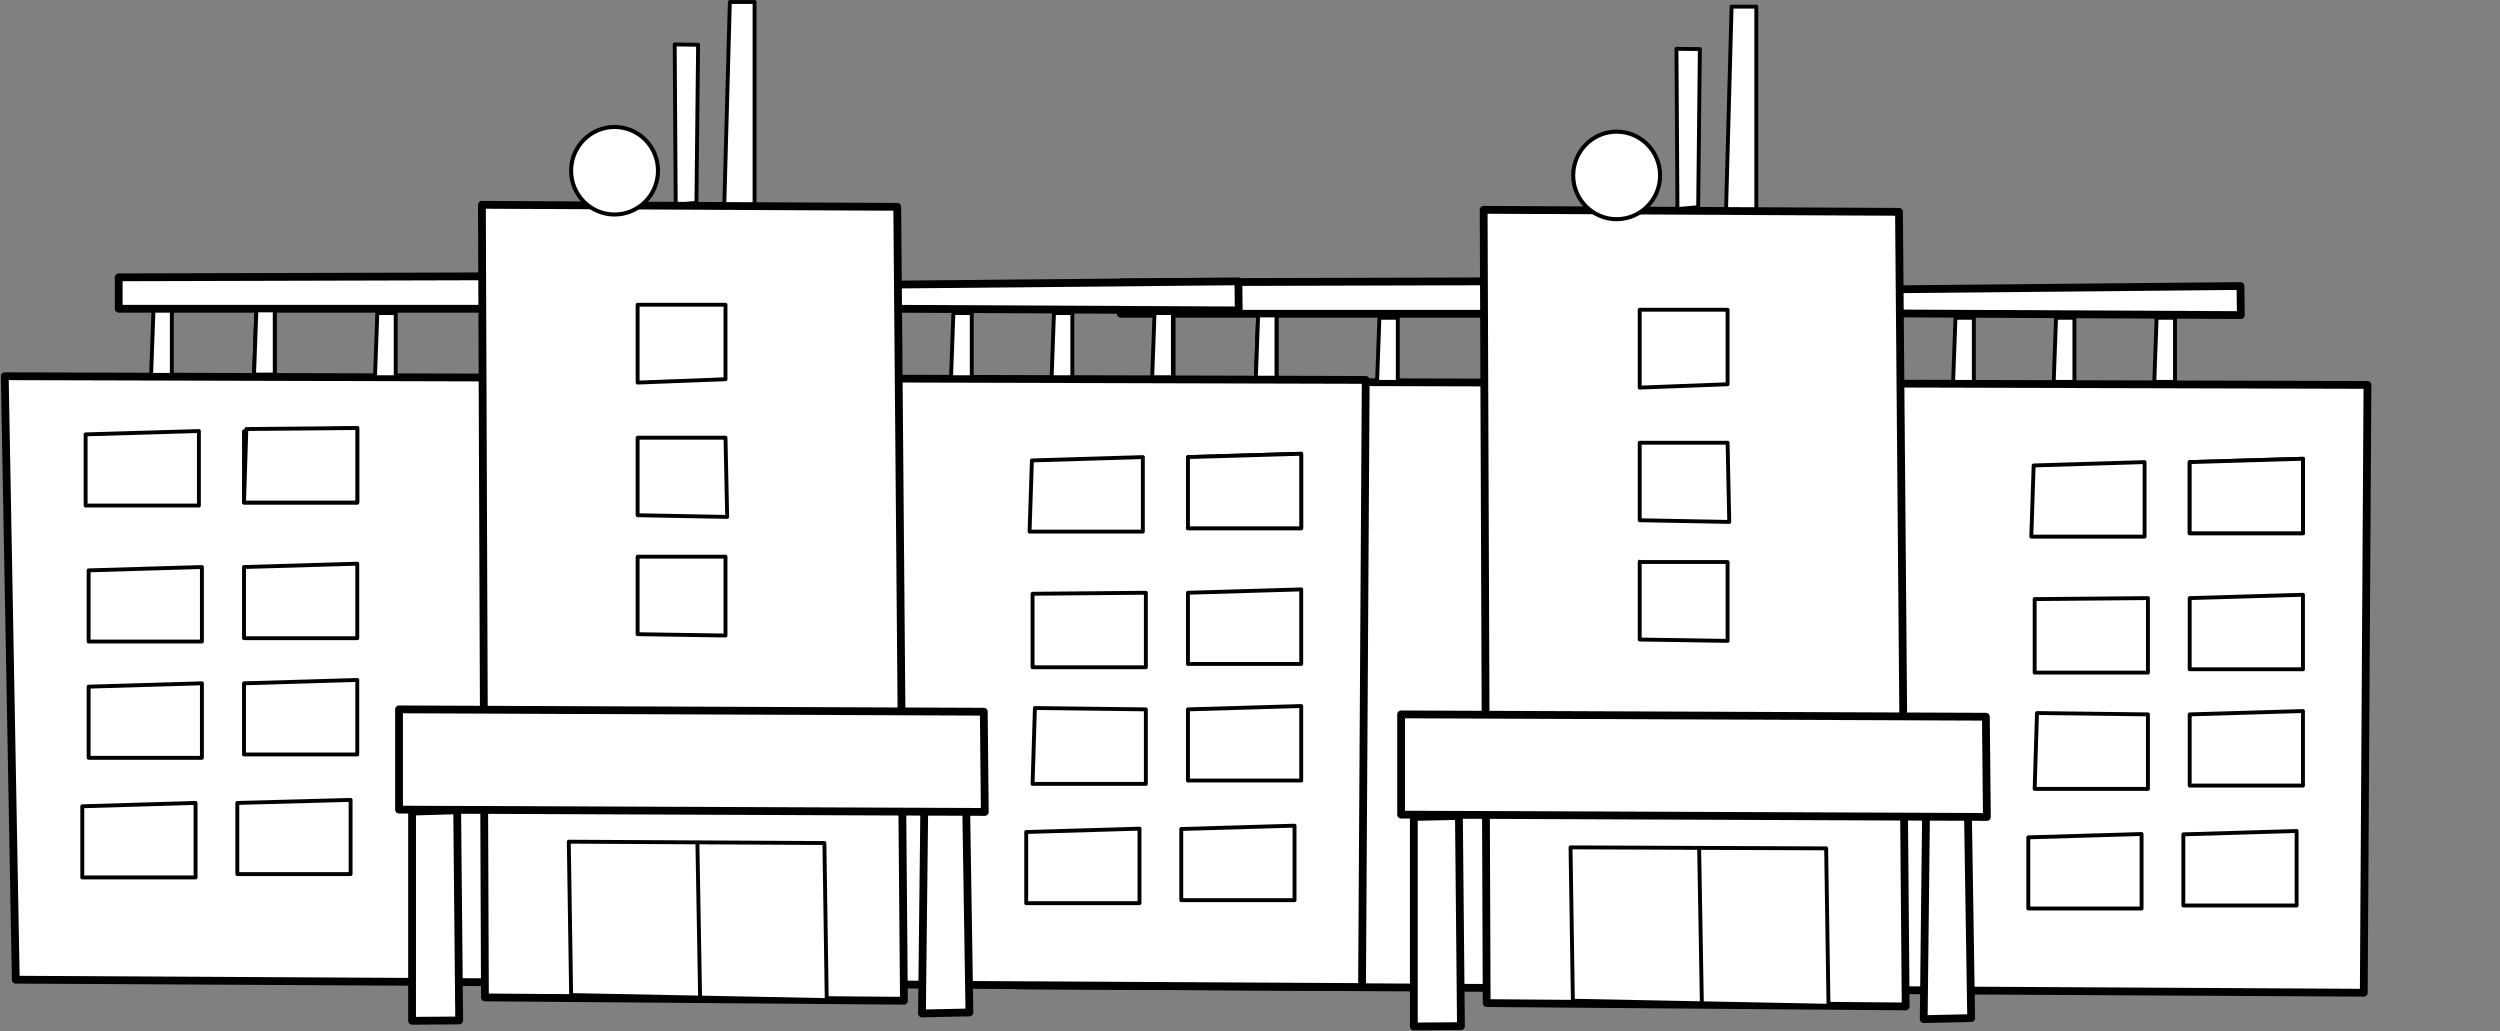 <?xml version="1.0" encoding="utf-8"?>
<!-- Generator: Adobe Illustrator 18.1.1, SVG Export Plug-In . SVG Version: 6.00 Build 0)  -->
<svg version="1.1"
	 id="svg2" xmlns:dc="http://purl.org/dc/elements/1.1/" xmlns:cc="http://creativecommons.org/ns#" xmlns:rdf="http://www.w3.org/1999/02/22-rdf-syntax-ns#" xmlns:svg="http://www.w3.org/2000/svg" xmlns:sodipodi="http://sodipodi.sourceforge.net/DTD/sodipodi-0.dtd" xmlns:inkscape="http://www.inkscape.org/namespaces/inkscape" sodipodi:docname="hospital_lineart.svg" inkscape:version="0.48+devel r12862"
	 xmlns="http://www.w3.org/2000/svg" xmlns:xlink="http://www.w3.org/1999/xlink" x="0px" y="0px"
	 viewBox="-299.2 149.1 641.2 264.5" enable-background="new -299.2 149.1 641.2 264.5" xml:space="preserve">
<rect x="-299.2" y="149.1" width="641.2" height="264.5" fill="#808080" stroke="none"/>
<g id="layer1_1_" transform="translate(-204.805,-396.452)" inkscape:label="Calque 1" inkscape:groupmode="layer">
	<g id="g4324_1_" transform="matrix(0.857,0,0,0.857,-58.38,29.979)">
		
			<path id="path3442_1_" sodipodi:nodetypes="ccccc" inkscape:connector-curvature="0" fill="#FFFFFF" stroke="#000000" stroke-width="2.333" stroke-linecap="round" stroke-linejoin="round" d="
			M259.2,715.7l3.3,180.8l402.9,2.2l1.1-181.9L259.2,715.7z"/>
		
			<path id="path4236_1_" sodipodi:nodetypes="ccccc" inkscape:connector-curvature="0" fill="#FFFFFF" stroke="#000000" stroke-width="2.333" stroke-linecap="round" stroke-linejoin="round" d="
			M522.4,688.2l1,7.2l105.2,0.5l-0.1-8.7L522.4,688.2z"/>
		
			<path id="path4234_1_" sodipodi:nodetypes="ccccc" inkscape:connector-curvature="0" fill="#FFFFFF" stroke="#000000" stroke-width="2.333" stroke-linecap="round" stroke-linejoin="round" d="
			M293.4,686.1v9.4h111.5l-1-9.7L293.4,686.1z"/>
		
			<path id="path4242_1_" sodipodi:nodetypes="ccccc" inkscape:connector-curvature="0" fill="#FFFFFF" stroke="#000000" stroke-width="1.167" stroke-linecap="round" stroke-linejoin="round" d="
			M459.7,616.2l0.3,48l6.2-0.6l0.5-47.3L459.7,616.2z"/>
		
			<path id="path4322_1_" inkscape:connector-curvature="0" fill="#FFFFFF" stroke="#000000" stroke-width="1.167" stroke-linecap="round" stroke-linejoin="round" d="
			M476.2,603.6l-1.7,62.3l9.1-0.7v-61.6H476.2z"/>
		
			<path id="path4212_1_" sodipodi:nodetypes="ccccc" inkscape:connector-curvature="0" fill="#FFFFFF" stroke="#000000" stroke-width="2.333" stroke-linecap="round" stroke-linejoin="round" d="
			M402,664.4l0.9,237.4l125.4,1l-2-237.8L402,664.4z"/>
		
			<path id="path4220_1_" sodipodi:nodetypes="ccccc" inkscape:connector-curvature="0" fill="#FFFFFF" stroke="#000000" stroke-width="2.333" stroke-linecap="round" stroke-linejoin="round" d="
			M381.1,846.1v62.7l14.1-0.1l-0.6-62.9L381.1,846.1z"/>
		
			<path id="path4222_1_" sodipodi:nodetypes="ccccc" inkscape:connector-curvature="0" fill="#FFFFFF" stroke="#000000" stroke-width="2.333" stroke-linecap="round" stroke-linejoin="round" d="
			M534.4,843.8l-0.7,62.8l14.2-0.3l-1-63.6L534.4,843.8z"/>
		
			<path id="path4214_1_" sodipodi:nodetypes="ccccc" inkscape:connector-curvature="0" fill="#FFFFFF" stroke="#000000" stroke-width="2.333" stroke-linecap="round" stroke-linejoin="round" d="
			M377.3,815.4v30l175.3,0.7l-0.3-30L377.3,815.4z"/>
		
			<path id="path4216_1_" sodipodi:nodetypes="ccccc" inkscape:connector-curvature="0" fill="#FFFFFF" stroke="#000000" stroke-width="1.167" stroke-linecap="round" stroke-linejoin="round" d="
			M428,855.2l0.7,45.9l76.5,1.5l-0.7-47.1L428,855.2z"/>
		
			<path id="path4218_1_" sodipodi:nodetypes="cc" inkscape:connector-curvature="0" fill="#FFFFFF" stroke="#000000" stroke-width="1.167" stroke-linecap="round" stroke-linejoin="round" d="
			M466.5,856l0.8,45.9"/>
		
			<path id="path4228_1_" sodipodi:nodetypes="ccccc" inkscape:connector-curvature="0" fill="#FFFFFF" stroke="#000000" stroke-width="1.167" stroke-linecap="round" stroke-linejoin="round" d="
			M448.7,694.4v23.2l26.3-1v-22.3H448.7z"/>
		
			<ellipse id="path4240_1_" fill="#FFFFFF" stroke="#000000" stroke-width="1.212" stroke-linecap="round" stroke-linejoin="round" cx="441.8" cy="654.1" rx="13" ry="13.1"/>
		
			<path id="path4258_1_" sodipodi:nodetypes="ccccc" inkscape:connector-curvature="0" fill="#FFFFFF" stroke="#000000" stroke-width="1.167" stroke-linecap="round" stroke-linejoin="round" d="
			M566.6,740.9l-0.7,21.3h33.9v-22.3L566.6,740.9z"/>
		
			<path id="path4260_1_" sodipodi:nodetypes="ccccc" inkscape:connector-curvature="0" fill="#FFFFFF" stroke="#000000" stroke-width="1.167" stroke-linecap="round" stroke-linejoin="round" d="
			M613.3,739.9v21.3h33.9v-22.3L613.3,739.9z"/>
		
			<path id="path4262_1_" sodipodi:nodetypes="ccccc" inkscape:connector-curvature="0" fill="#FFFFFF" stroke="#000000" stroke-width="1.167" stroke-linecap="round" stroke-linejoin="round" d="
			M613.3,739.9v21.3h33.9v-22.3L613.3,739.9z"/>
		
			<path id="path4264_1_" sodipodi:nodetypes="ccccc" inkscape:connector-curvature="0" fill="#FFFFFF" stroke="#000000" stroke-width="1.167" stroke-linecap="round" stroke-linejoin="round" d="
			M566.9,780.9v22h33.9v-22.3L566.9,780.9z"/>
		
			<path id="path4266_1_" sodipodi:nodetypes="ccccc" inkscape:connector-curvature="0" fill="#FFFFFF" stroke="#000000" stroke-width="1.167" stroke-linecap="round" stroke-linejoin="round" d="
			M613.3,780.6v21.3h33.9v-22.3L613.3,780.6z"/>
		
			<path id="path4268_1_" sodipodi:nodetypes="ccccc" inkscape:connector-curvature="0" fill="#FFFFFF" stroke="#000000" stroke-width="1.167" stroke-linecap="round" stroke-linejoin="round" d="
			M567.6,815l-0.7,22.7h33.9v-22.3L567.6,815z"/>
		
			<path id="path4270_1_" sodipodi:nodetypes="ccccc" inkscape:connector-curvature="0" fill="#FFFFFF" stroke="#000000" stroke-width="1.167" stroke-linecap="round" stroke-linejoin="round" d="
			M613.3,815.4v21.3h33.9v-22.3L613.3,815.4z"/>
		
			<path id="path4272_1_" sodipodi:nodetypes="ccccc" inkscape:connector-curvature="0" fill="#FFFFFF" stroke="#000000" stroke-width="1.167" stroke-linecap="round" stroke-linejoin="round" d="
			M565,852.2v21.3h33.9v-22.3L565,852.2z"/>
		
			<path id="path4274_1_" sodipodi:nodetypes="ccccc" inkscape:connector-curvature="0" fill="#FFFFFF" stroke="#000000" stroke-width="1.167" stroke-linecap="round" stroke-linejoin="round" d="
			M611.4,851.3v21.3h33.9v-22.3L611.4,851.3z"/>
		
			<path id="path4284_1_" sodipodi:nodetypes="ccccc" inkscape:connector-curvature="0" fill="#FFFFFF" stroke="#000000" stroke-width="1.167" stroke-linecap="round" stroke-linejoin="round" d="
			M283.4,733.1v21.3h33.9v-22.3L283.4,733.1z"/>
		
			<path id="path4286_1_" sodipodi:nodetypes="ccccc" inkscape:connector-curvature="0" fill="#FFFFFF" stroke="#000000" stroke-width="1.167" stroke-linecap="round" stroke-linejoin="round" d="
			M330.8,732.2v21.3h33.9v-22.3L330.8,732.2z"/>
		
			<path id="path4288_1_" sodipodi:nodetypes="ccccc" inkscape:connector-curvature="0" fill="#FFFFFF" stroke="#000000" stroke-width="1.167" stroke-linecap="round" stroke-linejoin="round" d="
			M331.5,731.5l-0.7,22h33.9v-22.3L331.5,731.5z"/>
		
			<path id="path4290_1_" sodipodi:nodetypes="ccccc" inkscape:connector-curvature="0" fill="#FFFFFF" stroke="#000000" stroke-width="1.167" stroke-linecap="round" stroke-linejoin="round" d="
			M284.4,773.8v21.3h33.9v-22.3L284.4,773.8z"/>
		
			<path id="path4292_1_" sodipodi:nodetypes="ccccc" inkscape:connector-curvature="0" fill="#FFFFFF" stroke="#000000" stroke-width="1.167" stroke-linecap="round" stroke-linejoin="round" d="
			M330.8,772.8v21.3h33.9v-22.3L330.8,772.8z"/>
		
			<path id="path4294_1_" sodipodi:nodetypes="ccccc" inkscape:connector-curvature="0" fill="#FFFFFF" stroke="#000000" stroke-width="1.167" stroke-linecap="round" stroke-linejoin="round" d="
			M284.4,808.7V830h33.9v-22.3L284.4,808.7z"/>
		
			<path id="path4296_1_" sodipodi:nodetypes="ccccc" inkscape:connector-curvature="0" fill="#FFFFFF" stroke="#000000" stroke-width="1.167" stroke-linecap="round" stroke-linejoin="round" d="
			M330.8,807.7V829h33.9v-22.3L330.8,807.7z"/>
		
			<path id="path4298_1_" sodipodi:nodetypes="ccccc" inkscape:connector-curvature="0" fill="#FFFFFF" stroke="#000000" stroke-width="1.167" stroke-linecap="round" stroke-linejoin="round" d="
			M282.5,844.5v21.3h33.9v-22.3L282.5,844.5z"/>
		
			<path id="path4300_1_" sodipodi:nodetypes="ccccc" inkscape:connector-curvature="0" fill="#FFFFFF" stroke="#000000" stroke-width="1.167" stroke-linecap="round" stroke-linejoin="round" d="
			M328.9,843.5v21.3h33.9v-22.3L328.9,843.5z"/>
		
			<path id="path4304_1_" inkscape:connector-curvature="0" fill="#FFFFFF" stroke="#000000" stroke-width="1.167" stroke-linecap="round" stroke-linejoin="round" d="
			M303.7,696l-0.7,19.2h6.2V696H303.7z"/>
		
			<path id="path4306_1_" inkscape:connector-curvature="0" fill="#FFFFFF" stroke="#000000" stroke-width="1.167" stroke-linecap="round" stroke-linejoin="round" d="
			M334.5,696l-0.7,19.2h6.2V696H334.5z"/>
		
			<path id="path4308_1_" inkscape:connector-curvature="0" fill="#FFFFFF" stroke="#000000" stroke-width="1.167" stroke-linecap="round" stroke-linejoin="round" d="
			M334.5,696l-0.7,19.2h6.2V696H334.5z"/>
		
			<path id="path4310_1_" inkscape:connector-curvature="0" fill="#FFFFFF" stroke="#000000" stroke-width="1.167" stroke-linecap="round" stroke-linejoin="round" d="
			M370.8,696.7l-0.7,19.2h6.2v-19.2H370.8z"/>
		
			<path id="path4312_1_" inkscape:connector-curvature="0" fill="#FFFFFF" stroke="#000000" stroke-width="1.167" stroke-linecap="round" stroke-linejoin="round" d="
			M543.2,696.7l-0.7,19.2h6.2v-19.2H543.2z"/>
		
			<path id="path4314_1_" inkscape:connector-curvature="0" fill="#FFFFFF" stroke="#000000" stroke-width="1.167" stroke-linecap="round" stroke-linejoin="round" d="
			M573.3,696.7l-0.7,19.2h6.2v-19.2H573.3z"/>
		
			<path id="path4316_1_" inkscape:connector-curvature="0" fill="#FFFFFF" stroke="#000000" stroke-width="1.167" stroke-linecap="round" stroke-linejoin="round" d="
			M603.4,696.7l-0.7,19.2h6.2v-19.2H603.4z"/>
		
			<path id="path4318_1_" sodipodi:nodetypes="ccccc" inkscape:connector-curvature="0" fill="#FFFFFF" stroke="#000000" stroke-width="1.167" stroke-linecap="round" stroke-linejoin="round" d="
			M448.7,734.1v23.2l26.8,0.5l-0.5-23.7H448.7z"/>
		
			<path id="path4320_1_" sodipodi:nodetypes="ccccc" inkscape:connector-curvature="0" fill="#FFFFFF" stroke="#000000" stroke-width="1.167" stroke-linecap="round" stroke-linejoin="round" d="
			M448.7,769.7V793l26.3,0.4v-23.6H448.7z"/>
	</g>
</g>
<title  id="title4366">hospital lineart</title>
<sodipodi:namedview  fit-margin-left="2" fit-margin-top="2" showgrid="false" inkscape:cy="25.312843" inkscape:cx="0.61207251" inkscape:zoom="0.73086115" borderopacity="1.0" bordercolor="#666666" pagecolor="#ffffff" id="base" inkscape:window-maximized="0" inkscape:window-y="0" inkscape:window-x="0" inkscape:window-height="954" inkscape:window-width="1375" fit-margin-bottom="2" inkscape:pageshadow="2" inkscape:pageopacity="0.0" inkscape:document-units="px" fit-margin-right="2" inkscape:current-layer="layer1">
	</sodipodi:namedview>
<g id="layer1" transform="translate(-204.805,-396.452)" inkscape:label="Calque 1" inkscape:groupmode="layer">
	<g id="g4324" transform="matrix(0.857,0,0,0.857,-58.38,29.979)">
		
			<path id="path3442" sodipodi:nodetypes="ccccc" inkscape:connector-curvature="0" fill="#FFFFFF" stroke="#000000" stroke-width="2.333" stroke-linecap="round" stroke-linejoin="round" d="
			M-40.6,714.2l3.3,180.6l402.9,2.2l1.1-181.7L-40.6,714.2z"/>
		
			<path id="path4236" sodipodi:nodetypes="ccccc" inkscape:connector-curvature="0" fill="#FFFFFF" stroke="#000000" stroke-width="2.333" stroke-linecap="round" stroke-linejoin="round" d="
			M222.5,686.8l1,7.2l105.2,0.5l-0.1-8.7L222.5,686.8z"/>
		
			<path id="path4234" sodipodi:nodetypes="ccccc" inkscape:connector-curvature="0" fill="#FFFFFF" stroke="#000000" stroke-width="2.333" stroke-linecap="round" stroke-linejoin="round" d="
			M-6.5,684.6v9.4H105l-1-9.7L-6.5,684.6z"/>
		
			<path id="path4242" sodipodi:nodetypes="ccccc" inkscape:connector-curvature="0" fill="#FFFFFF" stroke="#000000" stroke-width="1.167" stroke-linecap="round" stroke-linejoin="round" d="
			M159.9,614.9l0.3,48l6.2-0.6l0.5-47.3L159.9,614.9z"/>
		
			<path id="path4322" inkscape:connector-curvature="0" fill="#FFFFFF" stroke="#000000" stroke-width="1.167" stroke-linecap="round" stroke-linejoin="round" d="
			M176.4,602.2l-1.7,62.3l9.1-0.7v-61.6H176.4z"/>
		
			<path id="path4212" sodipodi:nodetypes="ccccc" inkscape:connector-curvature="0" fill="#FFFFFF" stroke="#000000" stroke-width="2.333" stroke-linecap="round" stroke-linejoin="round" d="
			M102.2,662.9l0.9,237.2l125.4,1l-2-237.6L102.2,662.9z"/>
		
			<path id="path4220" sodipodi:nodetypes="ccccc" inkscape:connector-curvature="0" fill="#FFFFFF" stroke="#000000" stroke-width="2.333" stroke-linecap="round" stroke-linejoin="round" d="
			M81.3,844.5v62.6l14.1-0.1l-0.6-62.9L81.3,844.5z"/>
		
			<path id="path4222" sodipodi:nodetypes="ccccc" inkscape:connector-curvature="0" fill="#FFFFFF" stroke="#000000" stroke-width="2.333" stroke-linecap="round" stroke-linejoin="round" d="
			M234.6,842.2l-0.7,62.7l14.2-0.3l-1-63.5L234.6,842.2z"/>
		
			<path id="path4214" sodipodi:nodetypes="ccccc" inkscape:connector-curvature="0" fill="#FFFFFF" stroke="#000000" stroke-width="2.333" stroke-linecap="round" stroke-linejoin="round" d="
			M77.4,813.9v30l175.3,0.7l-0.3-30L77.4,813.9z"/>
		
			<path id="path4216" sodipodi:nodetypes="ccccc" inkscape:connector-curvature="0" fill="#FFFFFF" stroke="#000000" stroke-width="1.167" stroke-linecap="round" stroke-linejoin="round" d="
			M128.2,853.5l0.7,45.9l76.5,1.5l-0.7-47L128.2,853.5z"/>
		
			<path id="path4218" sodipodi:nodetypes="cc" inkscape:connector-curvature="0" fill="#FFFFFF" stroke="#000000" stroke-width="1.167" stroke-linecap="round" stroke-linejoin="round" d="
			M166.7,854.4l0.8,45.8"/>
		
			<path id="path4228" sodipodi:nodetypes="ccccc" inkscape:connector-curvature="0" fill="#FFFFFF" stroke="#000000" stroke-width="1.167" stroke-linecap="round" stroke-linejoin="round" d="
			M148.8,692.9v23.2l26.3-1v-22.3H148.8z"/>
		
			<ellipse id="path4240" fill="#FFFFFF" stroke="#000000" stroke-width="1.212" stroke-linecap="round" stroke-linejoin="round" cx="141.9" cy="652.7" rx="13" ry="13.1"/>
		
			<path id="path4258" sodipodi:nodetypes="ccccc" inkscape:connector-curvature="0" fill="#FFFFFF" stroke="#000000" stroke-width="1.167" stroke-linecap="round" stroke-linejoin="round" d="
			M266.8,739.4l-0.7,21.3h33.9v-22.3L266.8,739.4z"/>
		
			<path id="path4260" sodipodi:nodetypes="ccccc" inkscape:connector-curvature="0" fill="#FFFFFF" stroke="#000000" stroke-width="1.167" stroke-linecap="round" stroke-linejoin="round" d="
			M313.5,738.4v21.3h33.9v-22.3L313.5,738.4z"/>
		
			<path id="path4262" sodipodi:nodetypes="ccccc" inkscape:connector-curvature="0" fill="#FFFFFF" stroke="#000000" stroke-width="1.167" stroke-linecap="round" stroke-linejoin="round" d="
			M313.5,738.4v21.3h33.9v-22.3L313.5,738.4z"/>
		
			<path id="path4264" sodipodi:nodetypes="ccccc" inkscape:connector-curvature="0" fill="#FFFFFF" stroke="#000000" stroke-width="1.167" stroke-linecap="round" stroke-linejoin="round" d="
			M267,779.3v22h33.9V779L267,779.3z"/>
		
			<path id="path4266" sodipodi:nodetypes="ccccc" inkscape:connector-curvature="0" fill="#FFFFFF" stroke="#000000" stroke-width="1.167" stroke-linecap="round" stroke-linejoin="round" d="
			M313.5,779v21.3h33.9v-22.3L313.5,779z"/>
		
			<path id="path4268" sodipodi:nodetypes="ccccc" inkscape:connector-curvature="0" fill="#FFFFFF" stroke="#000000" stroke-width="1.167" stroke-linecap="round" stroke-linejoin="round" d="
			M267.7,813.5l-0.7,22.7h33.9v-22.3L267.7,813.5z"/>
		
			<path id="path4270" sodipodi:nodetypes="ccccc" inkscape:connector-curvature="0" fill="#FFFFFF" stroke="#000000" stroke-width="1.167" stroke-linecap="round" stroke-linejoin="round" d="
			M313.5,813.9v21.3h33.9v-22.3L313.5,813.9z"/>
		
			<path id="path4272" sodipodi:nodetypes="ccccc" inkscape:connector-curvature="0" fill="#FFFFFF" stroke="#000000" stroke-width="1.167" stroke-linecap="round" stroke-linejoin="round" d="
			M265.1,850.6v21.3H299v-22.3L265.1,850.6z"/>
		
			<path id="path4274" sodipodi:nodetypes="ccccc" inkscape:connector-curvature="0" fill="#FFFFFF" stroke="#000000" stroke-width="1.167" stroke-linecap="round" stroke-linejoin="round" d="
			M311.5,849.7V871h33.9v-22.3L311.5,849.7z"/>
		
			<path id="path4284" sodipodi:nodetypes="ccccc" inkscape:connector-curvature="0" fill="#FFFFFF" stroke="#000000" stroke-width="1.167" stroke-linecap="round" stroke-linejoin="round" d="
			M-16.4,731.6v21.3h33.9v-22.3L-16.4,731.6z"/>
		
			<path id="path4286" sodipodi:nodetypes="ccccc" inkscape:connector-curvature="0" fill="#FFFFFF" stroke="#000000" stroke-width="1.167" stroke-linecap="round" stroke-linejoin="round" d="
			M31,730.7V752h33.9v-22.3L31,730.7z"/>
		
			<path id="path4288" sodipodi:nodetypes="ccccc" inkscape:connector-curvature="0" fill="#FFFFFF" stroke="#000000" stroke-width="1.167" stroke-linecap="round" stroke-linejoin="round" d="
			M31.7,730L31,752h33.9v-22.3L31.7,730z"/>
		
			<path id="path4290" sodipodi:nodetypes="ccccc" inkscape:connector-curvature="0" fill="#FFFFFF" stroke="#000000" stroke-width="1.167" stroke-linecap="round" stroke-linejoin="round" d="
			M-15.5,772.3v21.3h33.9v-22.3L-15.5,772.3z"/>
		
			<path id="path4292" sodipodi:nodetypes="ccccc" inkscape:connector-curvature="0" fill="#FFFFFF" stroke="#000000" stroke-width="1.167" stroke-linecap="round" stroke-linejoin="round" d="
			M31,771.3v21.3h33.9v-22.3L31,771.3z"/>
		
			<path id="path4294" sodipodi:nodetypes="ccccc" inkscape:connector-curvature="0" fill="#FFFFFF" stroke="#000000" stroke-width="1.167" stroke-linecap="round" stroke-linejoin="round" d="
			M-15.5,807.1v21.3h33.9v-22.3L-15.5,807.1z"/>
		
			<path id="path4296" sodipodi:nodetypes="ccccc" inkscape:connector-curvature="0" fill="#FFFFFF" stroke="#000000" stroke-width="1.167" stroke-linecap="round" stroke-linejoin="round" d="
			M31,806.1v21.3h33.9v-22.3L31,806.1z"/>
		
			<path id="path4298" sodipodi:nodetypes="ccccc" inkscape:connector-curvature="0" fill="#FFFFFF" stroke="#000000" stroke-width="1.167" stroke-linecap="round" stroke-linejoin="round" d="
			M-17.4,842.9v21.3h33.9v-22.3L-17.4,842.9z"/>
		
			<path id="path4300" sodipodi:nodetypes="ccccc" inkscape:connector-curvature="0" fill="#FFFFFF" stroke="#000000" stroke-width="1.167" stroke-linecap="round" stroke-linejoin="round" d="
			M29,841.9v21.3h33.9V841L29,841.9z"/>
		
			<path id="path4304" inkscape:connector-curvature="0" fill="#FFFFFF" stroke="#000000" stroke-width="1.167" stroke-linecap="round" stroke-linejoin="round" d="
			M3.9,694.6l-0.7,19.2h6.2v-19.2H3.9z"/>
		
			<path id="path4306" inkscape:connector-curvature="0" fill="#FFFFFF" stroke="#000000" stroke-width="1.167" stroke-linecap="round" stroke-linejoin="round" d="
			M34.7,694.6L34,713.7h6.2v-19.2H34.7z"/>
		
			<path id="path4308" inkscape:connector-curvature="0" fill="#FFFFFF" stroke="#000000" stroke-width="1.167" stroke-linecap="round" stroke-linejoin="round" d="
			M34.7,694.6L34,713.7h6.2v-19.2H34.7z"/>
		
			<path id="path4310" inkscape:connector-curvature="0" fill="#FFFFFF" stroke="#000000" stroke-width="1.167" stroke-linecap="round" stroke-linejoin="round" d="
			M70.9,695.3l-0.7,19.2h6.2v-19.2H70.9z"/>
		
			<path id="path4312" inkscape:connector-curvature="0" fill="#FFFFFF" stroke="#000000" stroke-width="1.167" stroke-linecap="round" stroke-linejoin="round" d="
			M243.3,695.3l-0.7,19.2h6.2v-19.2H243.3z"/>
		
			<path id="path4314" inkscape:connector-curvature="0" fill="#FFFFFF" stroke="#000000" stroke-width="1.167" stroke-linecap="round" stroke-linejoin="round" d="
			M273.4,695.3l-0.7,19.2h6.2v-19.2H273.4z"/>
		
			<path id="path4316" inkscape:connector-curvature="0" fill="#FFFFFF" stroke="#000000" stroke-width="1.167" stroke-linecap="round" stroke-linejoin="round" d="
			M303.5,695.3l-0.7,19.2h6.2v-19.2H303.5z"/>
		
			<path id="path4318" sodipodi:nodetypes="ccccc" inkscape:connector-curvature="0" fill="#FFFFFF" stroke="#000000" stroke-width="1.167" stroke-linecap="round" stroke-linejoin="round" d="
			M148.8,732.6v23.2l26.8,0.5l-0.5-23.7H148.8z"/>
		
			<path id="path4320" sodipodi:nodetypes="ccccc" inkscape:connector-curvature="0" fill="#FFFFFF" stroke="#000000" stroke-width="1.167" stroke-linecap="round" stroke-linejoin="round" d="
			M148.8,768.2v23.2l26.3,0.4v-23.6H148.8z"/>
	</g>
</g>
<path fill="#FFFFFF" stroke="#000000" stroke-miterlimit="10" d="M88,388.2"/>
<path fill="#FFFFFF" stroke="#000000" stroke-miterlimit="10" d="M342,389.2"/>
</svg>
